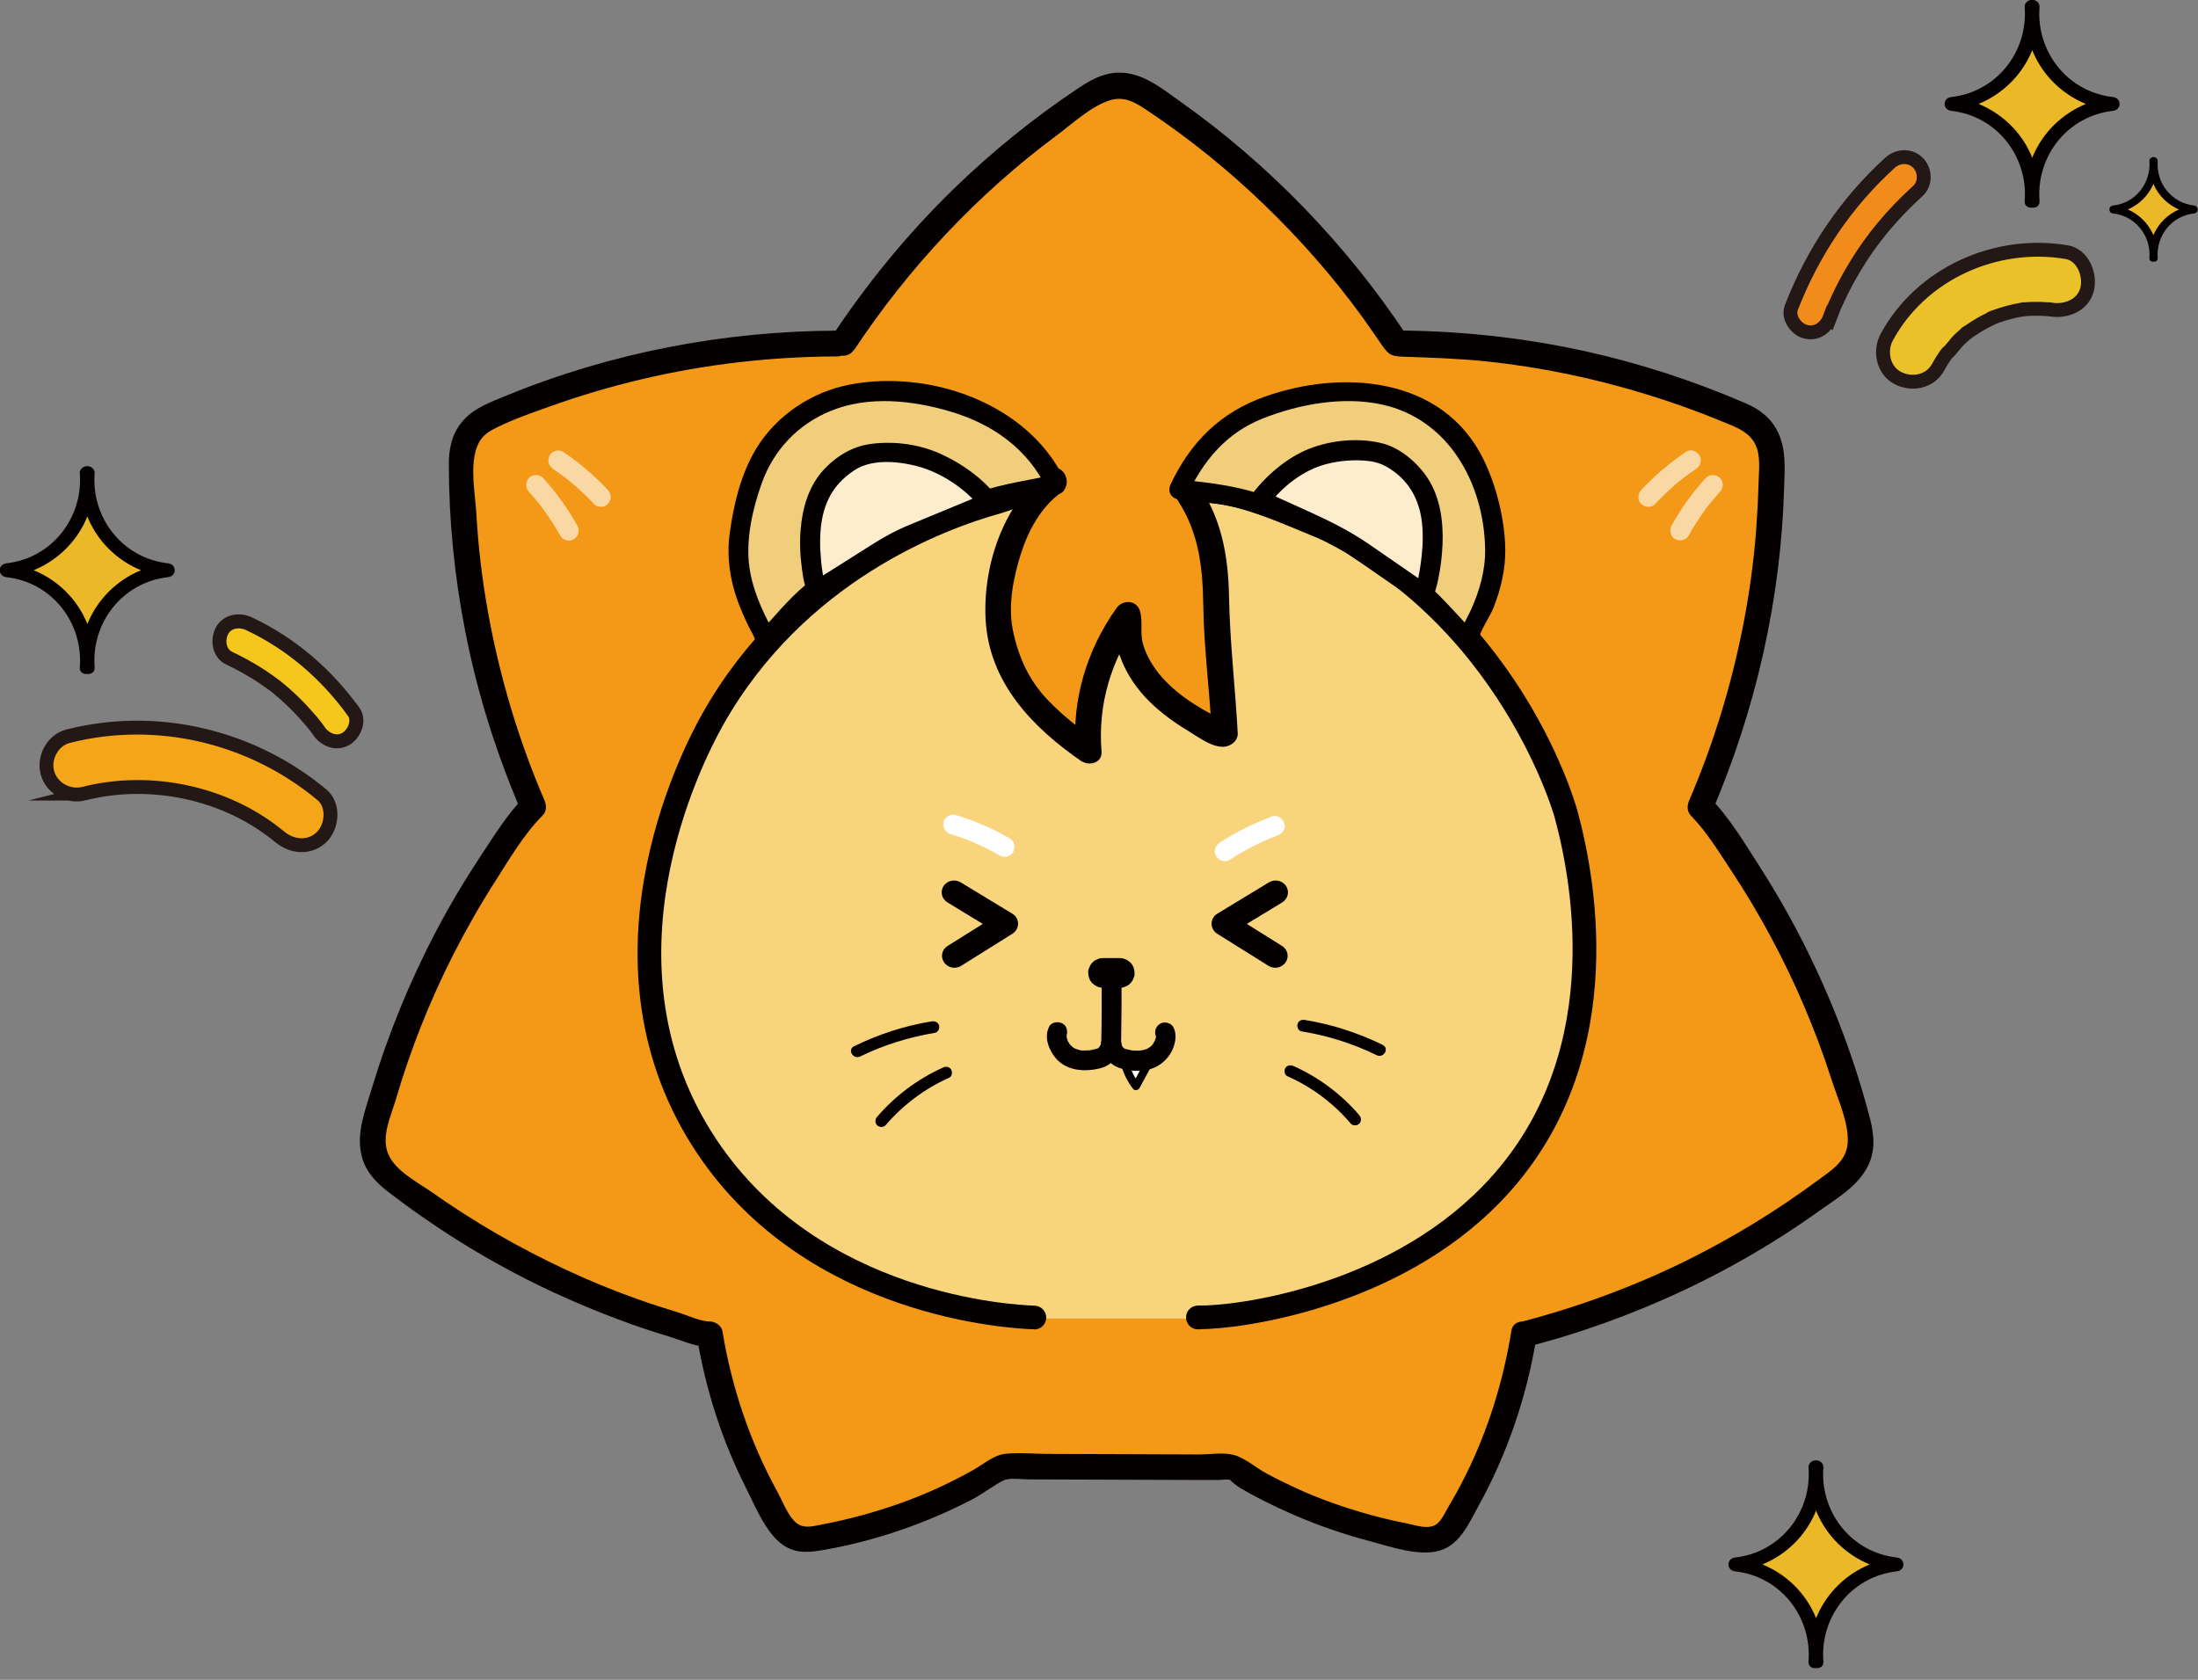 <svg width="157" height="120" viewBox="0 0 157 120" fill="none" xmlns="http://www.w3.org/2000/svg">
<rect x="0" y="0" width="157" height="120" fill="#808080" stroke="none"/>
<g clip-path="url(#clip0_35_1994)">
<path d="M60.2 24.57C64.93 17.36 71.19 11.16 78.45 6.51C78.62 6.4 78.82 6.32 79.02 6.28L79.69 6.15C79.88 6.11 80.07 6.11 80.26 6.15L80.93 6.28C81.13 6.32 81.33 6.39 81.5 6.51C88.76 11.16 95.02 17.36 99.75 24.57C108.37 24.57 116.99 26.41 124.86 29.92C125.05 30 125.22 30.12 125.36 30.27L125.83 30.76C125.96 30.9 126.07 31.06 126.14 31.24L126.4 31.87C126.48 32.06 126.52 32.26 126.52 32.47C126.61 41.09 124.87 49.73 121.43 57.64L121.69 57.91C126.98 64.72 130.81 72.66 132.86 81.03C132.91 81.23 132.92 81.44 132.89 81.64L132.79 82.32C132.76 82.51 132.7 82.69 132.6 82.86L132.26 83.46C132.16 83.64 132.02 83.8 131.86 83.93C125.1 89.29 117.21 93.2 108.86 95.34L108.82 95.31C108.05 100.27 106.23 105.06 103.51 109.28C103.44 109.38 103.36 109.47 103.26 109.54L102.93 109.77C102.84 109.83 102.74 109.88 102.63 109.91L102.24 110.01C102.12 110.04 102 110.05 101.88 110.03C96.91 109.31 92.1 107.54 87.86 104.86L71.66 104.81C67.43 107.51 62.62 109.3 57.66 110.03C57.54 110.05 57.42 110.04 57.3 110.01L56.91 109.92C56.8 109.89 56.7 109.85 56.61 109.78L56.28 109.55C56.18 109.48 56.1 109.39 56.03 109.29C53.29 105.09 51.45 100.3 50.66 95.34H50.6C42.25 93.2 34.35 89.29 27.6 83.93C27.44 83.8 27.3 83.64 27.2 83.46L26.86 82.86C26.77 82.69 26.7 82.51 26.67 82.32L26.57 81.64C26.54 81.44 26.55 81.23 26.6 81.03C28.65 72.66 32.48 64.72 37.77 57.91L38.03 57.64C34.6 49.73 32.85 41.09 32.94 32.47C32.94 32.26 32.99 32.06 33.06 31.87L33.32 31.24C33.39 31.06 33.5 30.9 33.63 30.76L34.1 30.27C34.24 30.12 34.41 30 34.6 29.92C42.47 26.41 51.09 24.57 59.71 24.57" fill="#F39917"/>
<path d="M60.99 25.03C64.89 19.13 69.8 13.89 75.48 9.67C76.61 8.83 77.97 7.55 79.33 7.15C80.4 6.84 81.22 7.4 82.08 7.98C85.02 9.95 87.77 12.18 90.32 14.64C92.87 17.1 95.21 19.76 97.29 22.62C97.78 23.3 98.25 23.99 98.72 24.67C99.19 25.35 99.39 25.45 100.21 25.48C102.21 25.55 104.21 25.61 106.2 25.82C110.1 26.23 113.96 27.04 117.7 28.2C119.47 28.74 121.21 29.37 122.92 30.07C123.96 30.5 125.13 30.87 125.5 32.04C125.76 32.88 125.62 33.89 125.6 34.77C125.57 35.85 125.51 36.92 125.43 38C125.25 40.22 124.95 42.43 124.52 44.62C123.68 48.93 122.39 53.14 120.66 57.17C120.49 57.56 120.49 57.97 120.8 58.29C121.92 59.43 122.8 60.9 123.68 62.22C124.67 63.72 125.59 65.26 126.44 66.84C128.21 70.12 129.68 73.56 130.82 77.11C131.25 78.46 132.11 80.29 131.97 81.72C131.85 82.97 130.82 83.6 129.88 84.29C126.94 86.47 123.8 88.39 120.52 90.02C116.72 91.9 112.74 93.36 108.64 94.43L109.54 94.67L109.5 94.64C109.03 94.24 108.08 94.3 107.96 95.05C107.38 98.62 106.32 102.1 104.71 105.34C104.32 106.13 103.89 106.91 103.44 107.67C103.2 108.08 102.93 108.72 102.5 108.95C101.91 109.26 101.02 108.93 100.42 108.81C99.48 108.63 98.54 108.4 97.62 108.14C95.92 107.66 94.25 107.07 92.65 106.34C91.91 106 91.18 105.64 90.47 105.26C89.76 104.88 88.93 104.15 88.15 103.94C87.37 103.73 86.41 103.9 85.65 103.9L74.92 103.86C73.91 103.86 72.84 103.75 71.83 103.85C70.99 103.93 70.26 104.59 69.53 105C67.86 105.94 66.12 106.74 64.32 107.38C62.52 108.02 60.66 108.53 58.77 108.89C58.12 109.01 57.44 109.24 56.88 108.79C56.29 108.31 55.87 107.19 55.51 106.53C53.55 102.96 52.26 99.09 51.6 95.08C51.53 94.69 51.08 94.4 50.71 94.4C50.01 94.4 49.07 93.94 48.4 93.74C47.44 93.45 46.48 93.14 45.53 92.8C43.78 92.18 42.05 91.47 40.37 90.68C37.05 89.13 33.86 87.29 30.87 85.18C29.83 84.45 28.22 83.65 27.72 82.41C27.22 81.17 27.92 79.74 28.27 78.55C29.32 74.97 30.7 71.49 32.39 68.17C33.3 66.38 34.3 64.63 35.39 62.93C36.39 61.36 37.42 59.6 38.74 58.27C39.06 57.95 39.05 57.54 38.88 57.15C37.03 52.84 35.68 48.31 34.85 43.69C34.43 41.35 34.15 38.98 34.02 36.6C33.93 35.11 33.43 32.7 34.35 31.39C34.66 30.95 35.1 30.73 35.56 30.5C36.72 29.93 37.98 29.5 39.2 29.06C41.37 28.28 43.59 27.62 45.84 27.09C50.41 26.01 55.09 25.48 59.78 25.46C60.97 25.46 60.97 23.61 59.78 23.62C51.69 23.65 43.61 25.2 36.12 28.28C34.98 28.75 33.86 29.14 33.04 30.09C32.29 30.95 32.06 32.04 32.06 33.14C32.06 37.15 32.46 41.16 33.23 45.09C34.1 49.56 35.48 53.9 37.28 58.08L37.42 56.96C36.24 58.16 35.3 59.69 34.37 61.09C33.22 62.83 32.15 64.62 31.18 66.46C29.27 70.09 27.71 73.91 26.53 77.84C26.09 79.31 25.48 80.83 25.79 82.38C26.02 83.55 26.73 84.36 27.65 85.08C30.9 87.59 34.38 89.78 38.06 91.61C40.06 92.6 42.12 93.49 44.21 94.27C45.35 94.7 46.51 95.09 47.68 95.44C48.6 95.72 49.72 96.23 50.68 96.23L49.79 95.55C50.41 99.28 51.57 102.89 53.27 106.26C53.93 107.56 54.67 109.45 55.88 110.33C56.86 111.04 57.88 110.89 59.01 110.69C62.65 110.03 66.18 108.81 69.46 107.1C70.19 106.72 71.1 106.02 71.73 105.73C71.72 105.73 71.8 105.7 71.92 105.68C72.37 105.58 72.97 105.68 73.43 105.68L84.97 105.72H87.05C87.27 105.72 87.67 105.65 87.88 105.72C87.76 105.68 88.42 106.2 88.56 106.28C89.01 106.54 89.46 106.79 89.92 107.03C90.77 107.47 91.64 107.88 92.52 108.26C94.22 108.99 95.97 109.6 97.77 110.07C99.25 110.46 101.33 111.22 102.86 110.76C104.28 110.33 104.93 108.81 105.59 107.61C107.67 103.85 109.06 99.75 109.75 95.51L108.21 95.92C108.77 96.4 109.34 96.15 109.98 95.97C111.09 95.67 112.19 95.34 113.28 94.97C115.2 94.33 117.08 93.6 118.93 92.78C122.81 91.07 126.51 88.96 129.96 86.49C131.21 85.6 132.68 84.75 133.4 83.34C133.97 82.23 133.88 81.08 133.57 79.9C132.52 75.86 131.05 71.93 129.22 68.18C128.18 66.05 127.02 63.98 125.74 61.98C124.65 60.28 123.53 58.39 122.11 56.95L122.25 58.07C125.42 50.69 127.22 42.78 127.44 34.75C127.48 33.44 127.58 32.18 127.04 30.96C126.57 29.92 125.73 29.25 124.69 28.81C121.01 27.22 117.19 25.97 113.28 25.1C108.84 24.12 104.3 23.63 99.75 23.61L100.55 24.07C96.2 17.49 90.67 11.75 84.22 7.19C83.06 6.37 81.94 5.45 80.51 5.23C79.22 5.04 78.16 5.54 77.11 6.24C73.86 8.4 70.81 10.87 68.02 13.59C64.78 16.76 61.9 20.28 59.4 24.06C58.74 25.05 60.34 25.98 60.99 24.99V25.03Z" fill="#040000"/>
<path d="M85.76 94.19C87.86 94.23 99.22 93.1 106.72 85.39C116.68 75.15 112.67 60.55 112.04 58.23C111.85 57.54 107.33 42.11 91.72 36.5C88.3 35.27 87.48 35.16 84.6 35.04L75.52 34.88C73.12 35.18 72.35 35.67 71.4 35.93C68.67 36.69 57.42 40.19 51.08 51.48C50.01 53.38 41.76 68.66 50.7 82.01C58.4 93.5 72.54 94.14 74.06 94.19" fill="#F8D47C"/>
<path d="M85.76 94.19C87.86 94.23 99.22 93.1 106.72 85.39C116.68 75.15 112.67 60.55 112.04 58.23C111.85 57.54 107.33 42.11 91.72 36.5C88.3 35.27 87.48 35.16 84.6 35.04L75.52 34.88C73.12 35.18 72.35 35.67 71.4 35.93C68.67 36.69 57.42 40.19 51.08 51.48C50.01 53.38 41.76 68.66 50.7 82.01C58.4 93.5 72.54 94.14 74.06 94.19" stroke="#040000" stroke-width="0.37" stroke-linecap="round" stroke-linejoin="round"/>
<path d="M75.33 34.8C72.93 35.1 72.16 35.59 71.21 35.85C68.48 36.61 57.23 40.11 50.89 51.4C49.82 53.3 41.57 68.58 50.51 81.93C58.21 93.42 72.35 94.06 73.87 94.11" fill="#F8D47C"/>
<path d="M73.87 94.96H73.85C72.22 94.91 57.68 94.16 49.81 82.41C40.85 69.03 48.52 53.89 50.16 50.99C56.26 40.14 66.76 36.22 70.99 35.04C71.22 34.98 71.45 34.89 71.69 34.81C72.44 34.54 73.38 34.2 75.23 33.97C75.7 33.92 76.12 34.24 76.18 34.71C76.24 35.18 75.91 35.6 75.44 35.66C73.78 35.87 72.97 36.16 72.26 36.41C71.98 36.51 71.71 36.6 71.44 36.68C67.41 37.8 57.42 41.53 51.63 51.83C50.09 54.58 42.8 68.92 51.22 81.47C58.62 92.51 72.35 93.22 73.9 93.27C74.37 93.28 74.74 93.68 74.73 94.14C74.72 94.6 74.34 94.97 73.88 94.97L73.87 94.96Z" fill="#040000"/>
<path d="M85.57 94.11C87.67 94.15 99.03 93.02 106.53 85.31C116.49 75.07 112.48 60.47 111.85 58.15C111.66 57.46 107.14 42.03 91.53 36.42C88.11 35.19 87.29 35.08 84.41 34.96" fill="#F8D47C"/>
<path d="M85.7 94.96C85.65 94.96 85.6 94.96 85.55 94.96C85.08 94.96 84.71 94.56 84.72 94.09C84.72 93.62 85.12 93.26 85.59 93.26C88.09 93.32 98.84 92.01 105.93 84.71C114.61 75.78 112.39 63.31 111.04 58.37C111 58.21 106.59 42.73 91.25 37.22C87.95 36.03 87.25 35.93 84.38 35.81C83.91 35.79 83.55 35.4 83.56 34.93C83.58 34.46 83.97 34.1 84.44 34.11C87.44 34.23 88.33 34.36 91.82 35.61C107.98 41.42 112.49 57.24 112.67 57.91C114.1 63.14 116.44 76.33 107.14 85.89C99.76 93.48 88.61 94.95 85.7 94.95V94.96Z" fill="#040000"/>
<path d="M78.79 70.56H79.98C80.13 70.56 80.26 70.54 80.39 70.47C80.52 70.43 80.64 70.35 80.73 70.25C80.83 70.15 80.91 70.04 80.95 69.91C81.02 69.78 81.05 69.65 81.04 69.5C81.03 69.23 80.94 68.94 80.73 68.75C80.52 68.56 80.27 68.44 79.98 68.44H78.79C78.64 68.44 78.51 68.46 78.38 68.53C78.25 68.57 78.13 68.65 78.04 68.75C77.94 68.85 77.86 68.96 77.82 69.09C77.75 69.22 77.72 69.35 77.73 69.5C77.74 69.77 77.83 70.06 78.04 70.25C78.25 70.44 78.5 70.56 78.79 70.56Z" fill="#040000"/>
<path d="M67.89 59.58C68.21 59.68 68.53 59.78 68.84 59.9C68.99 59.95 69.13 60.01 69.28 60.07C69.36 60.1 69.45 60.14 69.53 60.17C69.4 60.12 69.61 60.21 69.64 60.22C70.24 60.48 70.83 60.78 71.4 61.11C71.72 61.3 72.19 61.2 72.37 60.86C72.55 60.52 72.46 60.09 72.12 59.89C70.91 59.19 69.61 58.63 68.27 58.22C67.92 58.11 67.48 58.35 67.4 58.71C67.31 59.09 67.52 59.47 67.89 59.58Z" fill="white"/>
<path d="M121.85 34.13C120.91 35.17 120.08 36.31 119.4 37.54C119.22 37.86 119.31 38.33 119.65 38.51C119.99 38.69 120.43 38.6 120.62 38.26C120.94 37.68 121.29 37.12 121.68 36.58C121.77 36.45 121.86 36.32 121.96 36.2C121.98 36.17 122.01 36.14 122.03 36.11C122.09 36.03 121.96 36.2 122.03 36.11C122.09 36.04 122.14 35.97 122.2 35.9C122.41 35.64 122.63 35.38 122.85 35.14C123.1 34.86 123.14 34.41 122.85 34.14C122.58 33.89 122.11 33.85 121.85 34.14V34.13Z" fill="#FAD8A3"/>
<path d="M120.42 32.28C119.26 33.07 118.18 33.98 117.23 35C116.98 35.27 116.94 35.74 117.23 36C117.52 36.26 117.96 36.29 118.23 36C118.68 35.52 119.16 35.06 119.66 34.62C119.78 34.51 119.91 34.41 120.04 34.31C120.1 34.26 120.17 34.21 120.23 34.16C120.26 34.14 120.29 34.11 120.32 34.09C120.24 34.14 120.26 34.13 120.32 34.09C120.59 33.89 120.86 33.69 121.14 33.5C121.45 33.29 121.61 32.87 121.39 32.53C121.19 32.22 120.75 32.05 120.42 32.28Z" fill="#FAD8A3"/>
<path d="M37.79 35.14C38.01 35.38 38.22 35.63 38.42 35.88C38.48 35.95 38.53 36.02 38.59 36.09C38.63 36.14 38.63 36.14 38.59 36.09C38.61 36.12 38.64 36.15 38.66 36.18C38.76 36.31 38.86 36.45 38.96 36.59C39.34 37.13 39.7 37.69 40.02 38.27C40.2 38.59 40.67 38.73 40.99 38.52C41.31 38.31 41.44 37.9 41.24 37.55C40.56 36.33 39.73 35.18 38.79 34.14C38.54 33.86 38.04 33.87 37.79 34.14C37.52 34.43 37.52 34.85 37.79 35.14Z" fill="#FAD8A3"/>
<path d="M39.5 33.5C39.77 33.68 40.04 33.87 40.3 34.07C40.3 34.07 40.44 34.18 40.36 34.11C40.29 34.05 40.38 34.13 40.4 34.14C40.46 34.19 40.53 34.24 40.59 34.29C40.72 34.4 40.86 34.51 40.99 34.62C41.49 35.05 41.97 35.51 42.42 36C42.67 36.27 43.17 36.28 43.42 36C43.69 35.71 43.69 35.29 43.42 35C42.46 33.97 41.39 33.06 40.23 32.28C39.92 32.07 39.43 32.21 39.26 32.53C39.07 32.89 39.19 33.28 39.51 33.5H39.5Z" fill="#FAD8A3"/>
<path d="M90.87 58.32C89.55 58.81 88.29 59.43 87.12 60.2C86.81 60.4 86.65 60.84 86.87 61.17C87.07 61.48 87.51 61.64 87.84 61.42C88.39 61.06 88.96 60.72 89.55 60.43C89.84 60.28 90.13 60.14 90.43 60.01C90.5 59.98 90.57 59.95 90.64 59.92C90.5 59.98 90.75 59.88 90.77 59.87C90.93 59.81 91.09 59.74 91.25 59.68C91.6 59.55 91.87 59.19 91.74 58.81C91.63 58.47 91.24 58.18 90.87 58.32Z" fill="white"/>
<path d="M84.61 34.82C86.95 37.91 86.84 40.74 86.88 44.05C86.92 47.14 87.33 49.28 87.48 52.37L87.31 52.43C85.45 51.57 83.68 50.5 82.39 49.07C81.1 47.64 80.32 45.83 80.58 44.05L80.53 43.89C78.42 46.78 77.43 50.25 77.75 53.64V53.59C75.64 52.16 73.15 50.01 72.33 47.99C71.88 46.89 71.3 45.13 71.31 43.98C71.34 40.34 72.58 36.27 75.33 34.36" fill="#F39917"/>
<path d="M83.81 35.29C85.6 37.73 85.91 40.34 85.95 43.29C85.99 46.24 86.4 49.34 86.56 52.38L87.24 51.49L87.07 51.55L87.78 51.64C86.05 50.83 84.34 49.86 83.04 48.43C82.42 47.74 81.91 46.92 81.65 46.03C81.41 45.23 81.65 44.42 81.43 43.66C81.2 42.85 80.19 42.81 79.75 43.44C77.63 46.41 76.54 50.01 76.84 53.66C76.94 54.83 78.78 54.84 78.68 53.66C78.61 52.82 77.67 52.45 77.07 51.99C76.26 51.36 75.48 50.68 74.77 49.93C73.44 48.51 72.7 46.82 72.33 44.92C72 43.2 72.39 41.23 72.91 39.59C73.43 37.95 74.33 36.23 75.8 35.18C76.75 34.49 75.83 32.89 74.87 33.59C71.68 35.9 70.2 40.4 70.4 44.24C70.64 48.77 73.76 51.98 77.29 54.41L76.83 53.61V53.66H78.68C78.41 50.29 79.38 47.11 81.34 44.37L79.66 44.15C79.77 44.53 79.63 45.12 79.68 45.55C79.76 46.14 79.91 46.69 80.14 47.24C80.58 48.31 81.25 49.26 82.06 50.07C82.87 50.88 83.85 51.6 84.85 52.2C85.6 52.65 86.83 53.61 87.73 53.28C88.1 53.14 88.43 52.82 88.41 52.39C88.24 49.15 87.85 45.95 87.79 42.7C87.74 39.66 87.24 36.87 85.41 34.37C84.72 33.42 83.12 34.34 83.82 35.3L83.81 35.29Z" fill="#040000"/>
<path d="M74.93 73.36C74.56 74.1 74.92 75.01 75.41 75.59C76.19 76.51 77.5 76.59 78.59 76.31C79.45 76.09 80 75.4 80.07 74.52C80.1 74.15 79.72 73.8 79.36 73.81C78.95 73.83 78.69 74.12 78.65 74.52C78.65 74.62 78.67 74.42 78.66 74.43C78.66 74.45 78.66 74.48 78.65 74.5C78.64 74.54 78.63 74.58 78.62 74.63C78.62 74.65 78.61 74.67 78.6 74.69C78.57 74.8 78.61 74.64 78.62 74.63C78.59 74.65 78.55 74.75 78.54 74.78C78.48 74.89 78.56 74.74 78.57 74.74C78.57 74.74 78.5 74.81 78.51 74.81C78.5 74.82 78.47 74.84 78.46 74.86C78.42 74.93 78.57 74.81 78.49 74.84C78.44 74.86 78.39 74.92 78.34 74.93C78.36 74.93 78.49 74.88 78.36 74.91C78.32 74.91 78.28 74.93 78.24 74.94C78.1 74.98 77.96 75 77.82 75.03C77.72 75.05 77.95 75.03 77.85 75.03C77.82 75.03 77.8 75.03 77.77 75.03C77.7 75.03 77.62 75.04 77.55 75.04C77.44 75.04 77.34 75.04 77.24 75.04C77.06 75.04 77.36 75.07 77.24 75.04C77.18 75.03 77.12 75.02 77.07 75C76.99 74.98 76.91 74.95 76.82 74.92C76.73 74.89 76.97 74.99 76.89 74.95C76.87 74.95 76.86 74.94 76.84 74.93C76.79 74.91 76.75 74.88 76.71 74.86C76.68 74.84 76.65 74.82 76.61 74.8C76.59 74.79 76.58 74.77 76.56 74.76C76.56 74.76 76.7 74.88 76.63 74.81C76.57 74.76 76.52 74.71 76.46 74.65C76.44 74.62 76.42 74.6 76.39 74.57C76.33 74.5 76.5 74.73 76.41 74.6C76.37 74.54 76.33 74.48 76.3 74.42C76.28 74.39 76.27 74.36 76.26 74.34C76.19 74.21 76.31 74.47 76.28 74.39C76.26 74.33 76.23 74.26 76.22 74.2C76.2 74.14 76.19 74.08 76.18 74.02C76.16 73.95 76.2 74.24 76.19 74.09C76.19 74.06 76.19 74.04 76.19 74.01C76.19 73.98 76.19 73.95 76.19 73.93C76.19 73.81 76.15 74.12 76.17 74.04C76.21 73.91 76.21 73.94 76.14 74.08C76.3 73.75 76.24 73.3 75.89 73.11C75.57 72.94 75.1 73.01 74.92 73.36H74.93Z" fill="#040000"/>
<path d="M78.68 69.42C78.7 71.12 78.7 72.83 78.66 74.53C78.66 74.91 78.99 75.24 79.37 75.24C79.75 75.24 80.07 74.92 80.08 74.53C80.11 72.83 80.12 71.12 80.1 69.42C80.1 69.04 79.78 68.71 79.39 68.71C79 68.71 78.68 69.03 78.68 69.42Z" fill="#040000"/>
<path d="M104.89 45.78C104.89 45 107.51 41.81 106.62 37.58C106.14 35.29 105.58 30.75 100.36 28.65C95.93 26.87 89.87 28.9 87.87 30.28C86.13 31.47 84.95 33.36 84.21 34.96L87.31 35.27C88.72 35.46 90.77 36.28 92.07 36.87L95.72 38.32L101.65 42.41L104.89 45.79V45.78Z" fill="#F1CE7B"/>
<path d="M105.6 45.78C105.66 45.13 106.4 44.1 106.68 43.41C107.21 42.07 107.54 40.64 107.52 39.2C107.48 37.09 106.88 34.68 105.95 32.79C103.06 26.91 95.88 26.36 90.33 28.34C87.18 29.46 85.04 31.57 83.61 34.61C83.37 35.12 83.66 35.62 84.22 35.68C86.06 35.86 87.79 35.99 89.55 36.61C91.31 37.23 93.14 38.05 94.93 38.76C95.04 38.81 95.58 39.04 95.45 38.97C95.29 38.88 95.69 39.15 95.74 39.19C96.41 39.67 97.1 40.13 97.79 40.6L100.12 42.21C100.39 42.39 100.65 42.58 100.92 42.76C101 42.81 101.44 43.17 101.16 42.92C102.3 43.96 103.32 45.18 104.39 46.29C105.02 46.95 106.02 45.95 105.39 45.29C104.35 44.21 103.36 43.04 102.26 42.02C101.34 41.17 100.16 40.52 99.13 39.81C98.1 39.1 96.98 38.12 95.78 37.58C94.19 36.87 92.54 36.26 90.92 35.62C88.69 34.73 86.57 34.49 84.21 34.26L84.82 35.33C85.97 32.88 87.61 30.93 90.16 29.91C92.71 28.89 95.91 28.28 98.72 28.9C103.51 29.95 106 34.58 106.08 39.21C106.11 40.72 105.69 42.19 105.07 43.56C104.75 44.27 104.24 45 104.17 45.79C104.09 46.7 105.51 46.69 105.59 45.79L105.6 45.78Z" fill="#040000"/>
<path d="M54.65 45.78C54.65 45 52.03 41.81 52.92 37.58C53.4 35.29 53.96 30.75 59.18 28.65C63.61 26.87 69.67 28.9 71.67 30.28C73.41 31.47 74.68 33 75.42 34.6L72.23 35.27C70.82 35.46 68.77 36.28 67.47 36.87L63.82 38.32L57.89 42.41L54.65 45.79V45.78Z" fill="#F1CE7B"/>
<path d="M55.36 45.78C55.3 45.16 54.96 44.6 54.69 44.05C54.16 42.95 53.72 41.81 53.54 40.6C53.24 38.63 53.74 36.39 54.41 34.52C55.26 32.14 57.01 30.29 59.37 29.34C62.05 28.26 65.15 28.59 67.86 29.39C70.9 30.29 73.41 32.05 74.81 34.97L75.23 33.93C73.48 34.3 71.65 34.56 69.96 35.13C68.03 35.78 66.14 36.64 64.24 37.4C63.13 37.84 62.22 38.57 61.23 39.25C59.99 40.11 58.62 40.89 57.46 41.85C56.3 42.81 55.23 44.16 54.15 45.29C53.52 45.95 54.52 46.95 55.15 46.29C56.17 45.22 57.21 44.17 58.22 43.09C58.51 42.78 58.18 43.08 58.34 42.95C58.54 42.79 58.77 42.66 58.98 42.51L61.31 40.9L63.52 39.38C63.72 39.24 63.91 39.1 64.12 38.97C64.24 38.89 64.08 38.97 64.03 38.99C64.13 38.94 64.24 38.91 64.34 38.87C66.01 38.21 67.65 37.5 69.32 36.86C71.35 36.08 73.49 35.74 75.61 35.29C76.09 35.19 76.22 34.63 76.03 34.25C73.42 28.82 66.46 26.4 60.76 27.46C58.01 27.97 55.47 29.65 54.02 32.04C52.92 33.85 52.4 36.04 52.12 38.12C51.9 39.73 52.13 41.37 52.68 42.9C52.91 43.53 53.18 44.15 53.48 44.76C53.62 45.05 53.93 45.54 53.95 45.78C54.03 46.68 55.45 46.69 55.37 45.78H55.36Z" fill="#040000"/>
<path d="M58.44 42.17C58.06 41.63 57.63 38.9 58.06 36.81C58.49 34.72 59.36 33.8 60.97 32.79C61.73 32.31 64.03 32.09 66.1 32.74C68.03 33.35 70 35.03 70.66 35.9L64.08 38.63L58.44 42.18V42.17Z" fill="#FCEDCD"/>
<path d="M59.05 41.81C58.76 41.34 58.71 40.6 58.65 40.07C58.56 39.12 58.54 38.13 58.7 37.19C58.97 35.61 59.7 34.47 61.03 33.59C62.36 32.71 64.45 32.96 65.91 33.42C67.5 33.93 69.13 35.07 70.15 36.4L70.46 35.22C68.57 36 66.69 36.78 64.8 37.56C63.26 38.2 61.93 39.14 60.52 40.02L58.07 41.56C57.3 42.05 58.01 43.27 58.79 42.78C60.47 41.72 62.16 40.66 63.84 39.6C63.98 39.51 64.12 39.43 64.25 39.34C64.32 39.29 64.61 39.12 64.26 39.3C64.48 39.19 64.72 39.11 64.94 39.02L68.29 37.63C69.14 37.28 69.98 36.93 70.83 36.58C71.36 36.36 71.49 35.84 71.14 35.4C70.21 34.2 68.82 33.21 67.46 32.55C65.85 31.76 63.99 31.48 62.21 31.71C60.86 31.89 59.69 32.61 58.78 33.62C57.75 34.77 57.32 36.29 57.19 37.8C57.11 38.74 57.15 39.68 57.28 40.62C57.37 41.25 57.46 41.99 57.81 42.54C58.3 43.31 59.52 42.6 59.03 41.82L59.05 41.81Z" fill="#040000"/>
<path d="M61.42 75.48C63.11 74.65 64.92 74.09 66.78 73.78C67.01 73.74 67.13 73.46 67.08 73.26C67.01 73.02 66.78 72.93 66.56 72.96C64.63 73.27 62.76 73.88 61 74.74C60.51 74.98 60.94 75.71 61.43 75.47L61.42 75.48Z" fill="#040000"/>
<path d="M63.26 80.38C64.5 78.93 66.05 77.77 67.79 76.99C68 76.9 68.05 76.59 67.94 76.41C67.81 76.19 67.57 76.16 67.36 76.26C65.56 77.07 63.94 78.28 62.65 79.78C62.5 79.95 62.48 80.21 62.65 80.38C62.8 80.53 63.1 80.56 63.25 80.38H63.26Z" fill="#040000"/>
<path d="M98.76 74.64C97 73.78 95.13 73.17 93.2 72.86C92.97 72.82 92.74 72.92 92.68 73.16C92.62 73.36 92.75 73.65 92.98 73.68C94.84 73.98 96.64 74.55 98.34 75.38C98.83 75.62 99.26 74.89 98.77 74.65L98.76 74.64Z" fill="#040000"/>
<path d="M97.1 79.67C95.82 78.17 94.2 76.96 92.39 76.15C92.18 76.06 91.93 76.09 91.81 76.3C91.7 76.48 91.75 76.79 91.96 76.88C93.71 77.66 95.25 78.81 96.49 80.27C96.64 80.44 96.94 80.42 97.09 80.27C97.26 80.1 97.24 79.84 97.09 79.67H97.1Z" fill="#040000"/>
<path d="M101.65 42.4C102.03 41.86 102.61 38.76 102.18 36.66C101.75 34.56 100.88 33.65 99.27 32.64C98.51 32.16 96.21 31.94 94.14 32.59C92.21 33.2 90.63 34.87 89.98 35.74L94.53 37.78C95.32 38.13 96.08 38.56 96.79 39.05L101.64 42.4H101.65Z" fill="#FCEDCD"/>
<path d="M102.26 42.76C102.53 42.34 102.64 41.8 102.74 41.33C102.91 40.52 103 39.7 103.04 38.87C103.1 37.28 102.88 35.55 101.99 34.18C101.3 33.11 100.09 32.05 98.84 31.7C97.16 31.24 95.12 31.42 93.51 32.06C91.9 32.7 90.45 33.96 89.37 35.37C89.15 35.65 89.3 36.2 89.62 36.34C91.11 37.01 92.6 37.67 94.09 38.35C95.95 39.19 97.59 40.46 99.26 41.61L101.29 43.01C102.04 43.53 102.75 42.3 102.01 41.79C100.59 40.81 99.17 39.83 97.75 38.85C96.18 37.77 94.51 37 92.78 36.22L90.34 35.12L90.59 36.09C91.62 34.74 93.09 33.58 94.74 33.15C95.71 32.9 96.74 32.82 97.73 32.93C98.48 33.01 98.99 33.26 99.59 33.7C100.89 34.66 101.5 36.09 101.6 37.68C101.66 38.56 101.6 39.46 101.47 40.33C101.39 40.87 101.28 41.65 101.03 42.03C100.54 42.8 101.76 43.51 102.25 42.75L102.26 42.76Z" fill="#040000"/>
<path d="M68.17 69.13C67.88 69.13 67.6 68.99 67.43 68.74C67.16 68.35 67.28 67.82 67.69 67.57L70.2 66L67.67 64.46C67.26 64.21 67.14 63.69 67.4 63.29C67.66 62.9 68.2 62.78 68.62 63.03L72.31 65.27C72.56 65.42 72.72 65.69 72.72 65.98C72.72 66.27 72.57 66.54 72.32 66.7L68.66 68.99C68.51 69.08 68.34 69.13 68.18 69.13H68.17Z" fill="#040000"/>
<path d="M91.09 69.13C91.38 69.13 91.66 68.99 91.83 68.74C92.1 68.35 91.98 67.82 91.57 67.57L89.06 66L91.59 64.46C92 64.21 92.12 63.69 91.86 63.29C91.6 62.9 91.06 62.78 90.64 63.03L86.95 65.27C86.7 65.42 86.54 65.69 86.54 65.98C86.54 66.27 86.69 66.54 86.94 66.7L90.6 68.99C90.75 69.08 90.92 69.13 91.08 69.13H91.09Z" fill="#040000"/>
<path d="M80.28 75.66C80.4 76.36 80.7 77.02 81.13 77.58C81.41 77.06 81.69 76.55 81.97 76.03" fill="white"/>
<path d="M80.01 75.74C80.15 76.49 80.47 77.19 80.94 77.79C81.05 77.93 81.31 77.88 81.39 77.73C81.67 77.21 81.95 76.7 82.23 76.18C82.3 76.05 82.26 75.87 82.13 75.79C82 75.71 81.82 75.76 81.74 75.89C81.46 76.41 81.18 76.92 80.9 77.44L81.35 77.38C80.95 76.87 80.69 76.24 80.57 75.58C80.54 75.43 80.36 75.34 80.22 75.38C80.06 75.42 79.99 75.58 80.02 75.73L80.01 75.74Z" fill="#040000"/>
<path d="M82.61 74.08C82.61 74.08 82.52 73.87 82.58 74.02C82.62 74.13 82.56 73.9 82.57 73.9C82.57 73.9 82.57 73.96 82.57 73.97C82.57 74.02 82.57 74.07 82.57 74.12C82.57 74.24 82.6 73.93 82.58 74.03C82.58 74.06 82.57 74.09 82.56 74.12C82.55 74.18 82.53 74.24 82.51 74.29C82.51 74.32 82.49 74.35 82.48 74.37C82.43 74.52 82.56 74.22 82.49 74.33C82.46 74.39 82.43 74.44 82.4 74.5C82.38 74.53 82.37 74.56 82.35 74.58C82.34 74.6 82.33 74.61 82.32 74.63C82.26 74.72 82.42 74.51 82.37 74.57C82.32 74.62 82.28 74.68 82.23 74.72C82.2 74.75 82.18 74.77 82.15 74.79C82.03 74.9 82.27 74.71 82.15 74.79C82.08 74.84 82.01 74.88 81.94 74.92C81.91 74.93 81.78 74.99 81.9 74.94C82.02 74.89 81.87 74.95 81.83 74.96C81.74 74.99 81.64 75.01 81.55 75.03C81.53 75.03 81.51 75.03 81.49 75.04C81.4 75.06 81.65 75.04 81.55 75.04C81.49 75.04 81.43 75.04 81.38 75.05C81.26 75.05 81.14 75.05 81.03 75.05C81 75.05 80.82 75.02 80.92 75.04C81.02 75.06 80.91 75.04 80.88 75.04C80.83 75.04 80.79 75.02 80.74 75.01C80.66 74.99 80.59 74.98 80.51 74.96C80.47 74.95 80.43 74.94 80.39 74.93C80.27 74.9 80.41 74.93 80.41 74.95C80.4 74.98 80.18 74.78 80.27 74.88C80.34 74.95 80.22 74.81 80.19 74.79C80.12 74.74 80.25 74.9 80.22 74.83C80.21 74.8 80.18 74.77 80.16 74.74C80.16 74.72 80.14 74.7 80.13 74.68C80.08 74.62 80.18 74.83 80.15 74.72C80.13 74.67 80.12 74.62 80.11 74.57C80.11 74.55 80.11 74.52 80.1 74.5C80.07 74.38 80.12 74.68 80.1 74.56C80.07 74.19 79.8 73.83 79.39 73.85C79.03 73.87 78.65 74.16 78.68 74.56C78.75 75.33 79.17 76 79.91 76.27C80.54 76.5 81.28 76.56 81.93 76.43C82.86 76.25 83.63 75.53 83.88 74.62C84 74.21 84.01 73.77 83.82 73.39C83.65 73.06 83.16 72.94 82.85 73.14C82.51 73.36 82.42 73.75 82.6 74.11L82.61 74.08Z" fill="#040000"/>
<path d="M6 56.69C10.74 55.49 16.16 56.61 19.98 59.78C20.86 60.51 22.12 60.64 22.99 59.78C23.74 59.03 23.88 57.51 22.99 56.77C17.97 52.6 11.22 50.98 4.87 52.59C3.76 52.87 3.09 54.12 3.39 55.21C3.69 56.3 4.89 56.98 6.01 56.69H6Z" fill="#F5A518" stroke="#231815" stroke-width="0.99" stroke-miterlimit="10"/>
<path d="M25.24 50.82C23.31 48.15 20.78 45.96 17.79 44.56C17.12 44.24 16.23 44.35 15.85 45.07C15.52 45.7 15.64 46.67 16.36 47.01C17.03 47.33 17.68 47.68 18.31 48.07C18.62 48.26 18.91 48.46 19.21 48.67C19.36 48.78 19.52 48.89 19.67 49.01C19.52 48.89 19.59 48.95 19.7 49.03C19.77 49.09 19.85 49.15 19.92 49.21C20.48 49.67 21 50.16 21.5 50.69C21.76 50.97 22.01 51.25 22.26 51.54C22.37 51.67 22.48 51.81 22.58 51.94C22.68 52.07 22.44 51.75 22.6 51.97C22.67 52.06 22.74 52.15 22.8 52.25C23.23 52.85 24.05 53.2 24.74 52.76C25.33 52.38 25.71 51.46 25.25 50.82H25.24Z" fill="#F5C71D" stroke="#231815" stroke-miterlimit="10"/>
<path d="M130.7 22.71C130.79 22.47 130.9 22.23 130.99 21.99C131.05 21.83 130.86 22.3 130.96 22.07C130.99 21.99 131.03 21.91 131.06 21.83C131.14 21.66 131.21 21.49 131.29 21.32C131.65 20.54 132.06 19.78 132.5 19.05C133.74 16.99 135.18 15.3 137 13.63C137.57 13.11 137.52 12.15 137 11.63C136.44 11.07 135.56 11.11 135 11.63C131.85 14.49 129.5 18 127.96 21.95C127.68 22.66 128.27 23.51 128.95 23.69C129.75 23.91 130.42 23.42 130.69 22.7L130.7 22.71Z" fill="#F18C1A" stroke="#231815" stroke-width="0.99" stroke-miterlimit="10"/>
<path d="M138.44 26.23C138.56 26.01 138.68 25.8 138.82 25.59C138.89 25.49 138.96 25.38 139.03 25.28C139.14 25.12 139.32 25.05 139.01 25.29C139.36 25.02 139.64 24.56 139.96 24.25C140.12 24.1 140.29 23.95 140.46 23.81C140.85 23.48 140.08 24.07 140.5 23.78C140.58 23.72 140.66 23.66 140.74 23.61C141.15 23.33 141.58 23.07 142.03 22.85C142.12 22.81 142.21 22.76 142.3 22.72C142.74 22.5 142 22.83 142.27 22.72C142.5 22.63 142.73 22.54 142.97 22.47C143.42 22.33 143.88 22.21 144.34 22.13C144.37 22.13 144.86 22.04 144.5 22.1C144.14 22.16 144.59 22.1 144.66 22.09C144.91 22.07 145.15 22.06 145.4 22.06C145.62 22.06 145.85 22.06 146.07 22.08C146.19 22.08 146.32 22.1 146.44 22.11C146.88 22.15 145.99 22.04 146.47 22.11C147.56 22.29 148.81 21.82 149.09 20.63C149.32 19.6 148.78 18.21 147.61 18.01C142.57 17.17 137.25 19.52 134.77 24.08C134.24 25.06 134.5 26.44 135.53 26.99C136.56 27.54 137.87 27.27 138.44 26.23Z" fill="#EBC129" stroke="#231815" stroke-width="0.99" stroke-miterlimit="10"/>
<path d="M6.22 47.67C6.38 46.01 5.85 44.3 4.79 43.01C3.73 41.72 2.14 40.89 0.48 40.73C2.14 40.58 3.73 39.74 4.79 38.45C5.85 37.16 6.38 35.45 6.22 33.79H6.28C6.12 35.45 6.65 37.16 7.71 38.45C8.77 39.74 10.36 40.57 12.02 40.73C10.36 40.88 8.77 41.72 7.71 43.01C6.65 44.3 6.12 46.01 6.28 47.67" fill="#EBB827"/>
<path d="M6.71 47.67C7 43.88 4.22 40.66 0.47 40.24V41.23C4.21 40.81 7 37.59 6.71 33.8L6.21 34.3H6.27C6.1 34.13 5.94 33.97 5.77 33.8C5.48 37.59 8.26 40.81 12.01 41.23V40.24C8.27 40.66 5.48 43.88 5.77 47.67C5.82 48.3 6.81 48.31 6.76 47.67C6.51 44.46 8.77 41.59 12 41.23C12.64 41.16 12.64 40.31 12 40.24C8.77 39.88 6.51 37.01 6.76 33.8C6.78 33.53 6.52 33.3 6.26 33.3H6.2C5.95 33.3 5.68 33.53 5.7 33.8C5.95 37.01 3.69 39.88 0.46 40.24C-0.18 40.31 -0.18 41.16 0.46 41.23C3.69 41.59 5.95 44.46 5.7 47.67C5.65 48.31 6.64 48.3 6.69 47.67H6.71Z" fill="#040000"/>
<path d="M129.69 118.69C129.85 117.03 129.32 115.32 128.26 114.03C127.2 112.74 125.61 111.91 123.95 111.75C125.61 111.6 127.2 110.76 128.26 109.47C129.32 108.18 129.85 106.47 129.69 104.81H129.75C129.59 106.47 130.12 108.18 131.18 109.47C132.24 110.76 133.83 111.59 135.49 111.75C133.83 111.9 132.24 112.74 131.18 114.03C130.12 115.32 129.59 117.03 129.75 118.69" fill="#EBB827"/>
<path d="M130.19 118.69C130.48 114.9 127.7 111.68 123.95 111.26V112.25C127.69 111.83 130.48 108.61 130.19 104.82L129.69 105.32H129.75C129.58 105.15 129.42 104.99 129.25 104.82C128.96 108.61 131.74 111.83 135.49 112.25V111.26C131.75 111.68 128.96 114.9 129.25 118.69C129.3 119.32 130.29 119.33 130.24 118.69C129.99 115.48 132.25 112.61 135.48 112.25C136.12 112.18 136.12 111.33 135.48 111.26C132.25 110.9 129.99 108.03 130.24 104.82C130.26 104.55 130 104.32 129.74 104.32H129.68C129.43 104.32 129.16 104.55 129.18 104.82C129.43 108.03 127.17 110.9 123.94 111.26C123.3 111.33 123.3 112.18 123.94 112.25C127.17 112.61 129.43 115.48 129.18 118.69C129.13 119.33 130.12 119.32 130.17 118.69H130.19Z" fill="#040000"/>
<path d="M145.14 14.36C145.3 12.7 144.77 10.99 143.71 9.7C142.65 8.41 141.06 7.58 139.4 7.42C141.06 7.27 142.65 6.43 143.71 5.14C144.77 3.85 145.3 2.14 145.14 0.48H145.2C145.04 2.14 145.57 3.85 146.63 5.14C147.69 6.43 149.28 7.26 150.94 7.42C149.28 7.57 147.69 8.41 146.63 9.7C145.57 10.99 145.04 12.7 145.2 14.36" fill="#EBB827"/>
<path d="M145.63 14.36C145.92 10.57 143.14 7.35 139.39 6.93V7.92C143.13 7.5 145.92 4.28 145.63 0.49L145.13 0.99H145.19C145.02 0.82 144.86 0.66 144.69 0.49C144.4 4.28 147.18 7.5 150.93 7.92V6.93C147.19 7.35 144.4 10.57 144.69 14.36C144.74 14.99 145.73 15 145.68 14.36C145.43 11.15 147.69 8.28 150.92 7.92C151.56 7.85 151.56 7 150.92 6.93C147.69 6.57 145.43 3.7 145.68 0.49C145.7 0.22 145.44 -0.01 145.18 -0.01H145.12C144.87 -0.01 144.6 0.22 144.62 0.49C144.87 3.7 142.61 6.57 139.38 6.93C138.74 7 138.74 7.85 139.38 7.92C142.61 8.28 144.87 11.15 144.62 14.36C144.57 15 145.56 14.99 145.61 14.36H145.63Z" fill="#040000"/>
<path d="M153.8 18.43C153.88 17.6 153.62 16.74 153.08 16.1C152.54 15.46 151.76 15.04 150.93 14.96C151.76 14.88 152.55 14.46 153.08 13.82C153.61 13.18 153.87 12.32 153.8 11.49H153.83C153.75 12.32 154.01 13.18 154.55 13.82C155.09 14.46 155.87 14.88 156.7 14.96C155.87 15.04 155.08 15.46 154.55 16.1C154.02 16.74 153.76 17.6 153.83 18.43" fill="#EBB827"/>
<path d="M154.08 18.43C154.23 16.51 152.82 14.89 150.93 14.68V15.25C152.82 15.04 154.23 13.42 154.08 11.5L153.8 11.78H153.83C153.74 11.69 153.64 11.59 153.55 11.5C153.4 13.42 154.81 15.04 156.7 15.25V14.68C154.81 14.89 153.4 16.51 153.55 18.43C153.58 18.79 154.14 18.79 154.12 18.43C154 16.85 155.11 15.42 156.71 15.25C157.07 15.21 157.07 14.72 156.71 14.68C155.11 14.5 154 13.08 154.12 11.5C154.13 11.35 153.98 11.22 153.84 11.22H153.81C153.67 11.22 153.51 11.35 153.53 11.5C153.65 13.08 152.54 14.51 150.94 14.68C150.58 14.72 150.58 15.21 150.94 15.25C152.54 15.43 153.65 16.85 153.53 18.43C153.5 18.79 154.07 18.79 154.1 18.43H154.08Z" fill="#040000"/>
</g>
<defs>
<clipPath id="clip0_35_1994">
<rect width="156.97" height="119.16" fill="white"/>
</clipPath>
</defs>
</svg>
